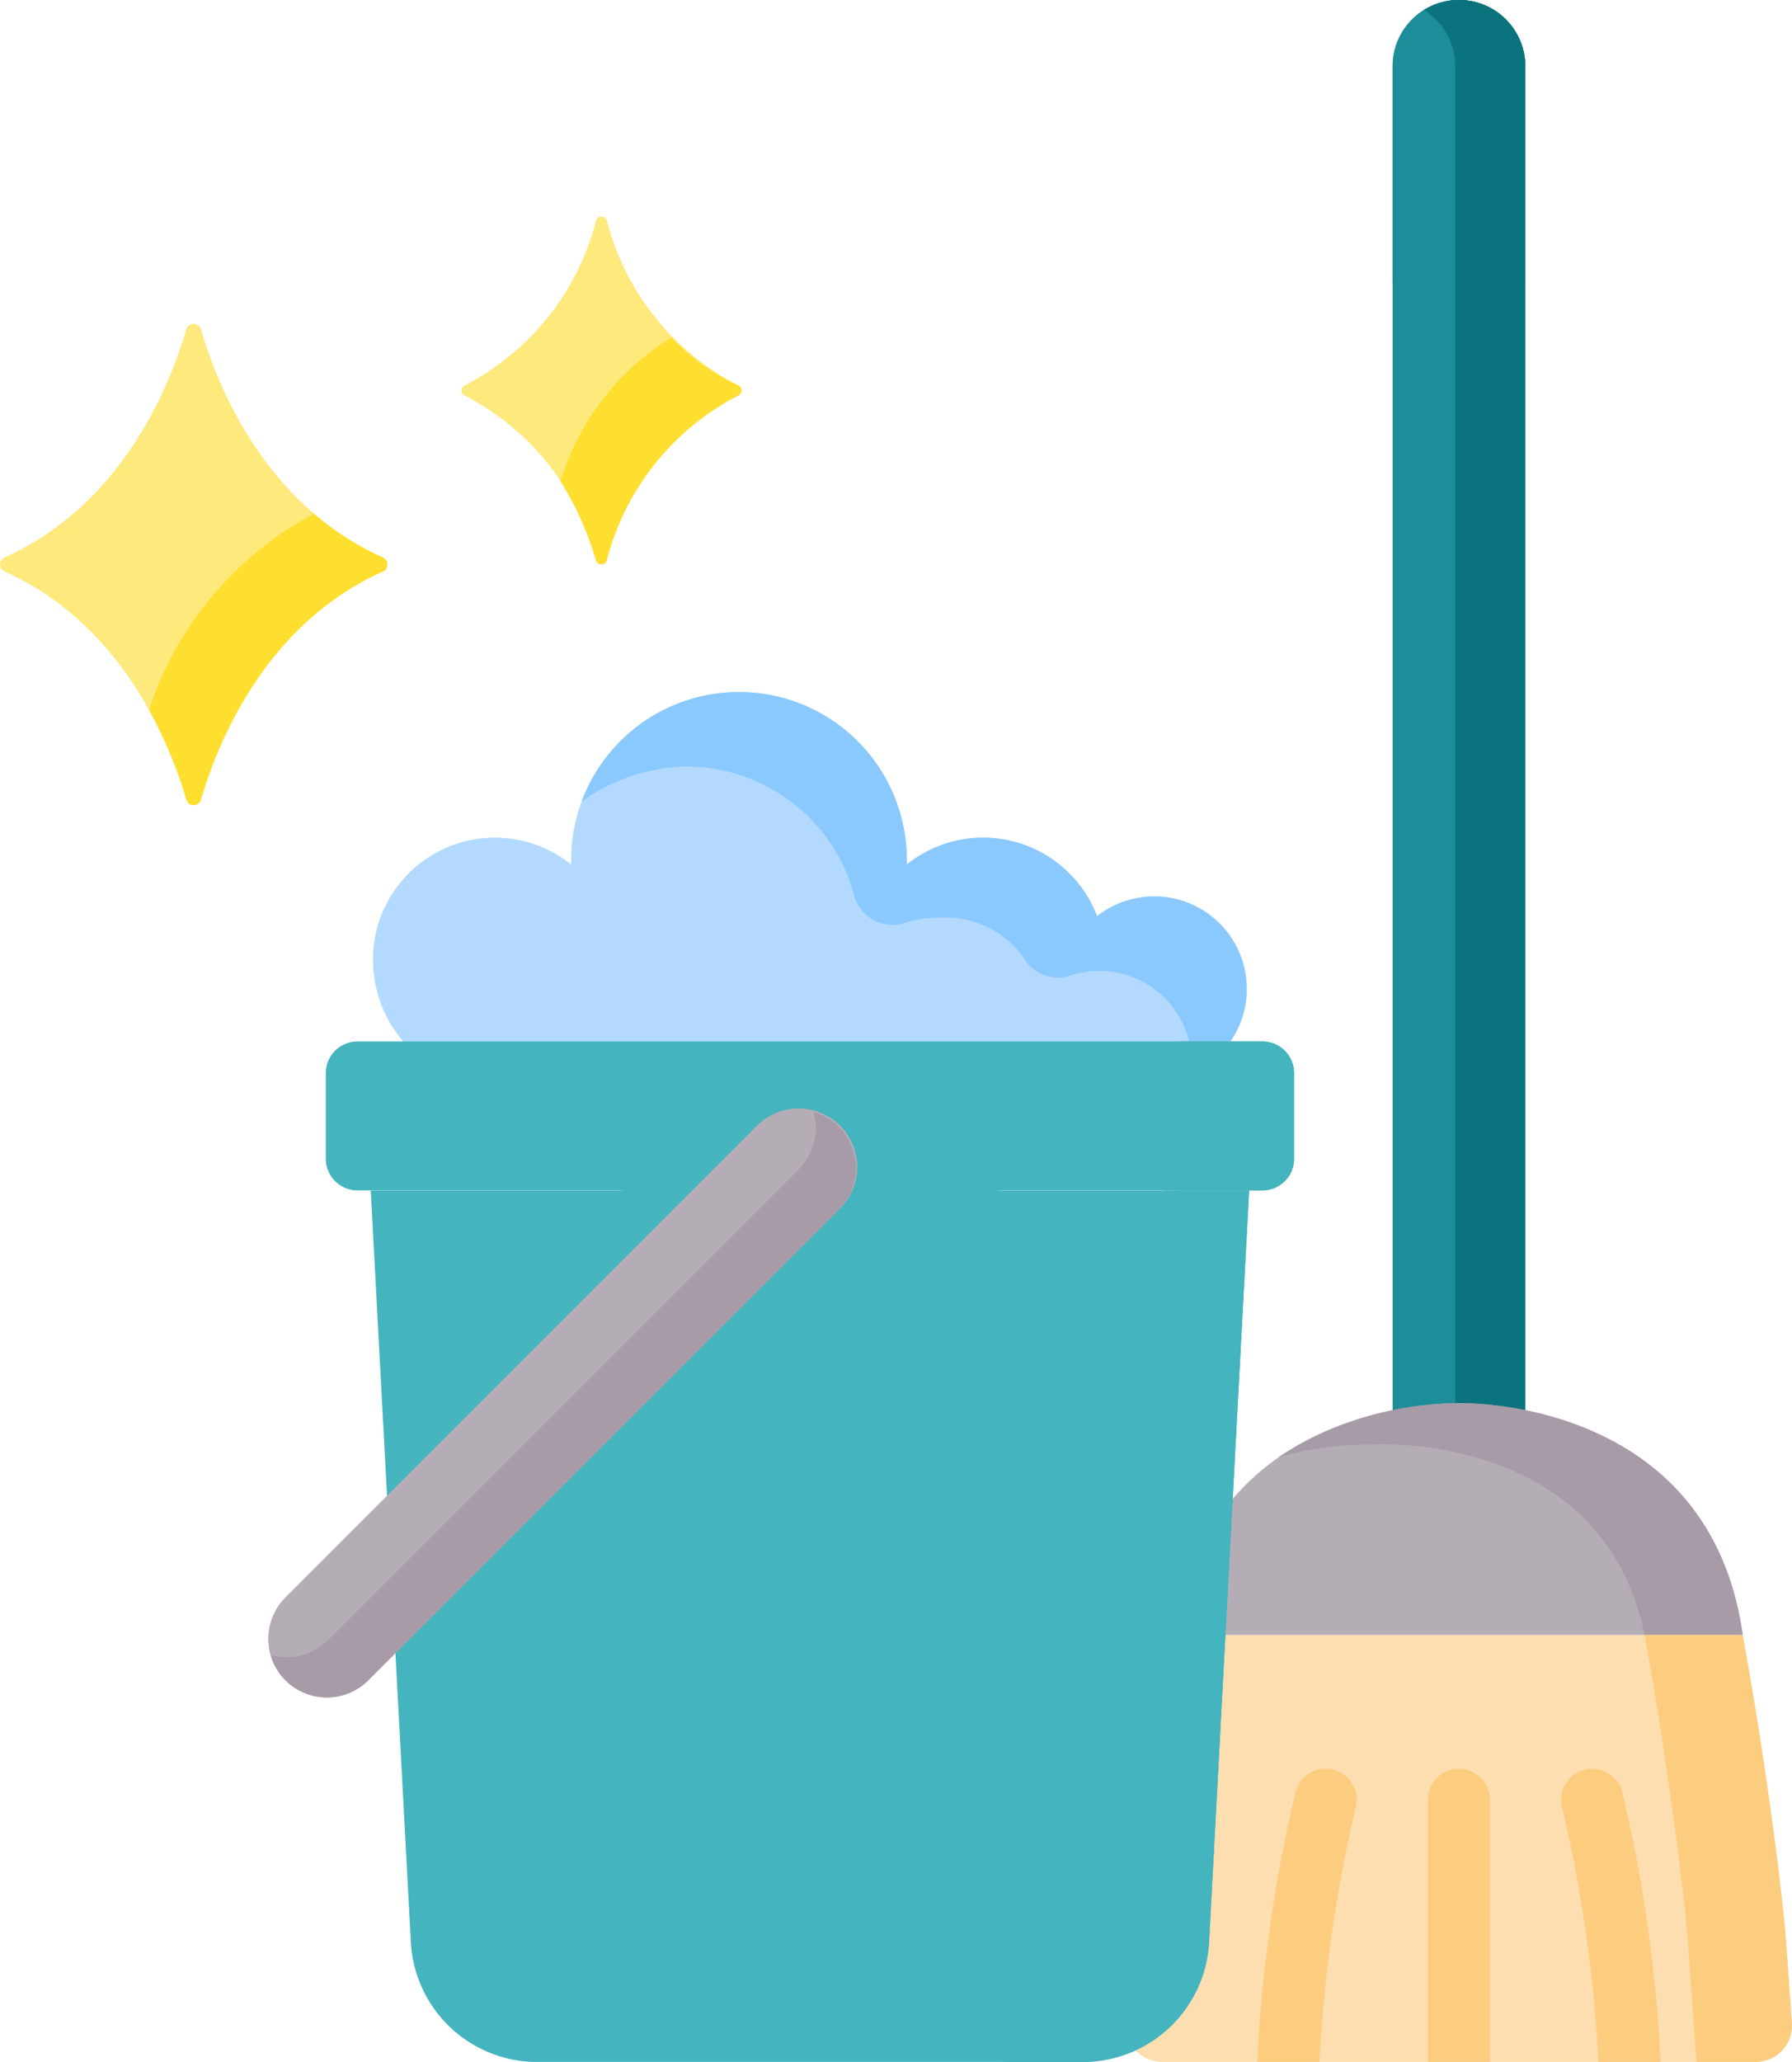 <svg xmlns="http://www.w3.org/2000/svg" width="63.689" height="73.264" viewBox="0 0 63.689 73.264">
  <g id="oosouji" transform="translate(-33.457)">
    <path id="Path_43410" data-name="Path 43410" d="M384.065,52.146h-4.712V2.356a2.356,2.356,0,1,1,4.712,0Z" transform="translate(-296.401)" fill="#1c8d99"/>
    <path id="Path_43411" data-name="Path 43411" d="M390.743,2.357v49.79h-2.482V2.357A2.354,2.354,0,0,0,387.572.69a2.428,2.428,0,0,0-.425-.337,2.356,2.356,0,0,1,3.6,2Z" transform="translate(-303.079 -0.001)" fill="#0a737e"/>
    <path id="Path_43412" data-name="Path 43412" d="M384.065,10.066h-4.712V2.356a2.356,2.356,0,1,1,4.712,0Z" transform="translate(-296.401 0)" fill="#1c8d99"/>
    <path id="Path_43413" data-name="Path 43413" d="M390.733,2.357v7.71H388.25V2.357a2.355,2.355,0,0,0-1.114-2,2.356,2.356,0,0,1,3.6,2Z" transform="translate(-303.07 -0.001)" fill="#0a737e"/>
    <path id="Path_43414" data-name="Path 43414" d="M335.414,348.437s-8.9-.264-10.087,8.241H345.5C344.314,348.173,335.414,348.437,335.414,348.437Z" transform="translate(-250.105 -298.577)" fill="#b5adb6"/>
    <path id="Path_43415" data-name="Path 43415" d="M367.495,356.674h-3.489c-1.511-7.354-9.785-6.774-9.785-6.774a11.992,11.992,0,0,0-3.227.457,11.846,11.846,0,0,1,6.413-1.925S366.309,348.169,367.495,356.674Z" transform="translate(-272.1 -298.574)" fill="#a79ba7"/>
    <g id="Group_48895" data-name="Group 48895" transform="translate(73.471 58.1)">
      <path id="Path_43416" data-name="Path 43416" d="M336.533,416.578c-.527-5.275-1.516-10.547-1.516-10.547H314.843s-.989,5.271-1.516,10.547l-.231,3.235a1.289,1.289,0,0,0,1.286,1.381h21.1a1.289,1.289,0,0,0,1.286-1.381Z" transform="translate(-313.093 -406.031)" fill="#fddeb0"/>
      <path id="Path_43417" data-name="Path 43417" d="M445.872,421.195h-2.106l-.33-4.616c-.528-5.276-1.516-10.547-1.516-10.547h3.489s.99,5.271,1.517,10.547l.231,3.235A1.289,1.289,0,0,1,445.872,421.195Z" transform="translate(-423.487 -406.032)" fill="#fccd7f"/>
      <g id="Group_48893" data-name="Group 48893" transform="translate(4.672 4.746)">
        <g id="Group_48890" data-name="Group 48890" transform="translate(10.797 0.001)">
          <g id="Group_48889" data-name="Group 48889">
            <path id="Path_43418" data-name="Path 43418" d="M424.73,449.621h-2.209a50.328,50.328,0,0,0-1.289-9.034,1.1,1.1,0,1,1,2.137-.556,51.875,51.875,0,0,1,1.36,9.535C424.73,449.584,424.73,449.6,424.73,449.621Z" transform="translate(-421.196 -439.204)" fill="#fccd7f"/>
          </g>
        </g>
        <g id="Group_48892" data-name="Group 48892">
          <g id="Group_48891" data-name="Group 48891">
            <path id="Path_43419" data-name="Path 43419" d="M349.241,440.583a50.465,50.465,0,0,0-1.289,9.034h-2.209c0-.019,0-.037,0-.056a51.877,51.877,0,0,1,1.36-9.535,1.1,1.1,0,1,1,2.137.556Z" transform="translate(-345.743 -439.2)" fill="#fccd7f"/>
          </g>
        </g>
      </g>
      <g id="Group_48894" data-name="Group 48894" transform="translate(10.734 4.747)">
        <path id="Path_43420" data-name="Path 43420" d="M390.312,440.311v9.313H388.1v-9.312a1.1,1.1,0,0,1,2.207,0Z" transform="translate(-388.104 -439.207)" fill="#fccd7f"/>
      </g>
    </g>
    <path id="Path_43421" data-name="Path 43421" d="M152.842,53.865a9.136,9.136,0,0,1-4.671,5.863.2.2,0,0,0,0,.363,9.136,9.136,0,0,1,4.671,5.863.2.2,0,0,0,.379,0,9.136,9.136,0,0,1,4.671-5.863.2.2,0,0,0,0-.363,9.136,9.136,0,0,1-4.671-5.863A.2.2,0,0,0,152.842,53.865Z" transform="translate(-98.197 -46.035)" fill="#fee97d"/>
    <path id="Path_43422" data-name="Path 43422" d="M40.077,80.626c-.579,1.989-2.264,6.225-6.456,8.1a.273.273,0,0,0,0,.5c4.192,1.88,5.878,6.115,6.456,8.1a.272.272,0,0,0,.523,0c.579-1.989,2.264-6.225,6.456-8.1a.273.273,0,0,0,0-.5c-4.192-1.88-5.878-6.115-6.456-8.1A.272.272,0,0,0,40.077,80.626Z" transform="translate(0 -68.921)" fill="#fee97d"/>
    <path id="Path_43423" data-name="Path 43423" d="M179,85.846a9.141,9.141,0,0,0-4.672,5.864.2.2,0,0,1-.378,0,11.184,11.184,0,0,0-1.264-2.819,9.166,9.166,0,0,1,3.942-5.111,7.42,7.42,0,0,0,2.372,1.7A.2.2,0,0,1,179,85.846Z" transform="translate(-119.311 -71.791)" fill="#fedf30"/>
    <path id="Path_43424" data-name="Path 43424" d="M78.759,129.63c-4.192,1.879-5.878,6.116-6.456,8.1a.272.272,0,0,1-.523,0,15.7,15.7,0,0,0-1.327-3.19,12.261,12.261,0,0,1,5.861-6.972,10.1,10.1,0,0,0,2.445,1.555A.274.274,0,0,1,78.759,129.63Z" transform="translate(-31.702 -109.318)" fill="#fedf30"/>
    <path id="Path_43425" data-name="Path 43425" d="M155.736,185.123a3.287,3.287,0,1,0-3.857-5.317,4.331,4.331,0,0,0-6.761-1.838c0-.055,0-.109,0-.164a5.964,5.964,0,1,0-11.929,0c0,.055,0,.109,0,.164a4.331,4.331,0,0,0-7.044,3.377,4.463,4.463,0,0,0,2.078,3.779h27.5Z" transform="translate(-79.432 -147.25)" fill="#b3dafe"/>
    <path id="Path_43426" data-name="Path 43426" d="M201.565,182.047a3.287,3.287,0,0,1-1.443,3.074h-.492c0-.029,0-.058,0-.087a3.288,3.288,0,0,0-4.324-3.12,1.4,1.4,0,0,1-1.562-.5,3.405,3.405,0,0,0-3.058-1.562,4.322,4.322,0,0,0-1.265.188,1.408,1.408,0,0,1-1.786-.956,5.994,5.994,0,0,0-.6-1.482,6.2,6.2,0,0,0-5.448-3.117,6.669,6.669,0,0,0-3.641,1.241,5.965,5.965,0,0,1,11.557,2.077c0,.055,0,.109,0,.164a4.33,4.33,0,0,1,6.762,1.838,3.285,3.285,0,0,1,5.3,2.243Z" transform="translate(-123.817 -147.247)" fill="#8ac9fe"/>
    <path id="Path_43427" data-name="Path 43427" d="M125.547,295.6l1.425,26.709a4.5,4.5,0,0,0,4.49,4.256h19.388a4.5,4.5,0,0,0,4.49-4.256l1.425-26.709Z" transform="translate(-78.913 -253.297)" fill="#44b4bf"/>
    <path id="Path_43428" data-name="Path 43428" d="M290.1,295.6l-1.425,26.708a4.5,4.5,0,0,1-4.49,4.257h-3.037a4.5,4.5,0,0,0,4.49-4.257l1.425-26.708Z" transform="translate(-212.247 -253.301)" fill="#44b4bf"/>
    <path id="Path_43429" data-name="Path 43429" d="M147.672,258.614H115.508a1.124,1.124,0,0,0-1.124,1.124v3.044a1.124,1.124,0,0,0,1.124,1.124H124.7a2.454,2.454,0,0,1,2.28,1.529,4.968,4.968,0,0,0,9.22,0,2.454,2.454,0,0,1,2.28-1.529h9.192a1.124,1.124,0,0,0,1.124-1.124v-3.044A1.124,1.124,0,0,0,147.672,258.614Z" transform="translate(-69.347 -221.608)" fill="#44b4bf"/>
    <path id="Path_43430" data-name="Path 43430" d="M329.6,259.74v3.045a1.125,1.125,0,0,1-1.124,1.124h-3.1a1.124,1.124,0,0,0,1.123-1.124V259.74a1.123,1.123,0,0,0-1.123-1.123h3.1A1.124,1.124,0,0,1,329.6,259.74Z" transform="translate(-250.152 -221.611)" fill="#44b4bf"/>
    <path id="Path_43431" data-name="Path 43431" d="M100.719,295.816a2.081,2.081,0,0,0,2.943,0l16.724-16.724a2.081,2.081,0,1,0-2.942-2.942l-16.724,16.724A2.081,2.081,0,0,0,100.719,295.816Z" transform="translate(-57.115 -236.113)" fill="#b5adb6"/>
    <path id="Path_43432" data-name="Path 43432" d="M100.719,295.816a2.081,2.081,0,0,0,2.943,0l16.724-16.724a2.081,2.081,0,1,0-2.942-2.942l-16.724,16.724A2.081,2.081,0,0,0,100.719,295.816Z" transform="translate(-57.115 -236.113)" fill="#b5adb6"/>
    <path id="Path_43433" data-name="Path 43433" d="M120.861,279.576,104.137,296.3a2.081,2.081,0,0,1-2.942,0,2.056,2.056,0,0,1-.531-.9,2.081,2.081,0,0,0,2.043-.529l16.724-16.724a2.082,2.082,0,0,0,.529-2.042,2.055,2.055,0,0,1,.9.529A2.081,2.081,0,0,1,120.861,279.576Z" transform="translate(-57.59 -236.596)" fill="#a79ba7"/>
  </g>
</svg>
